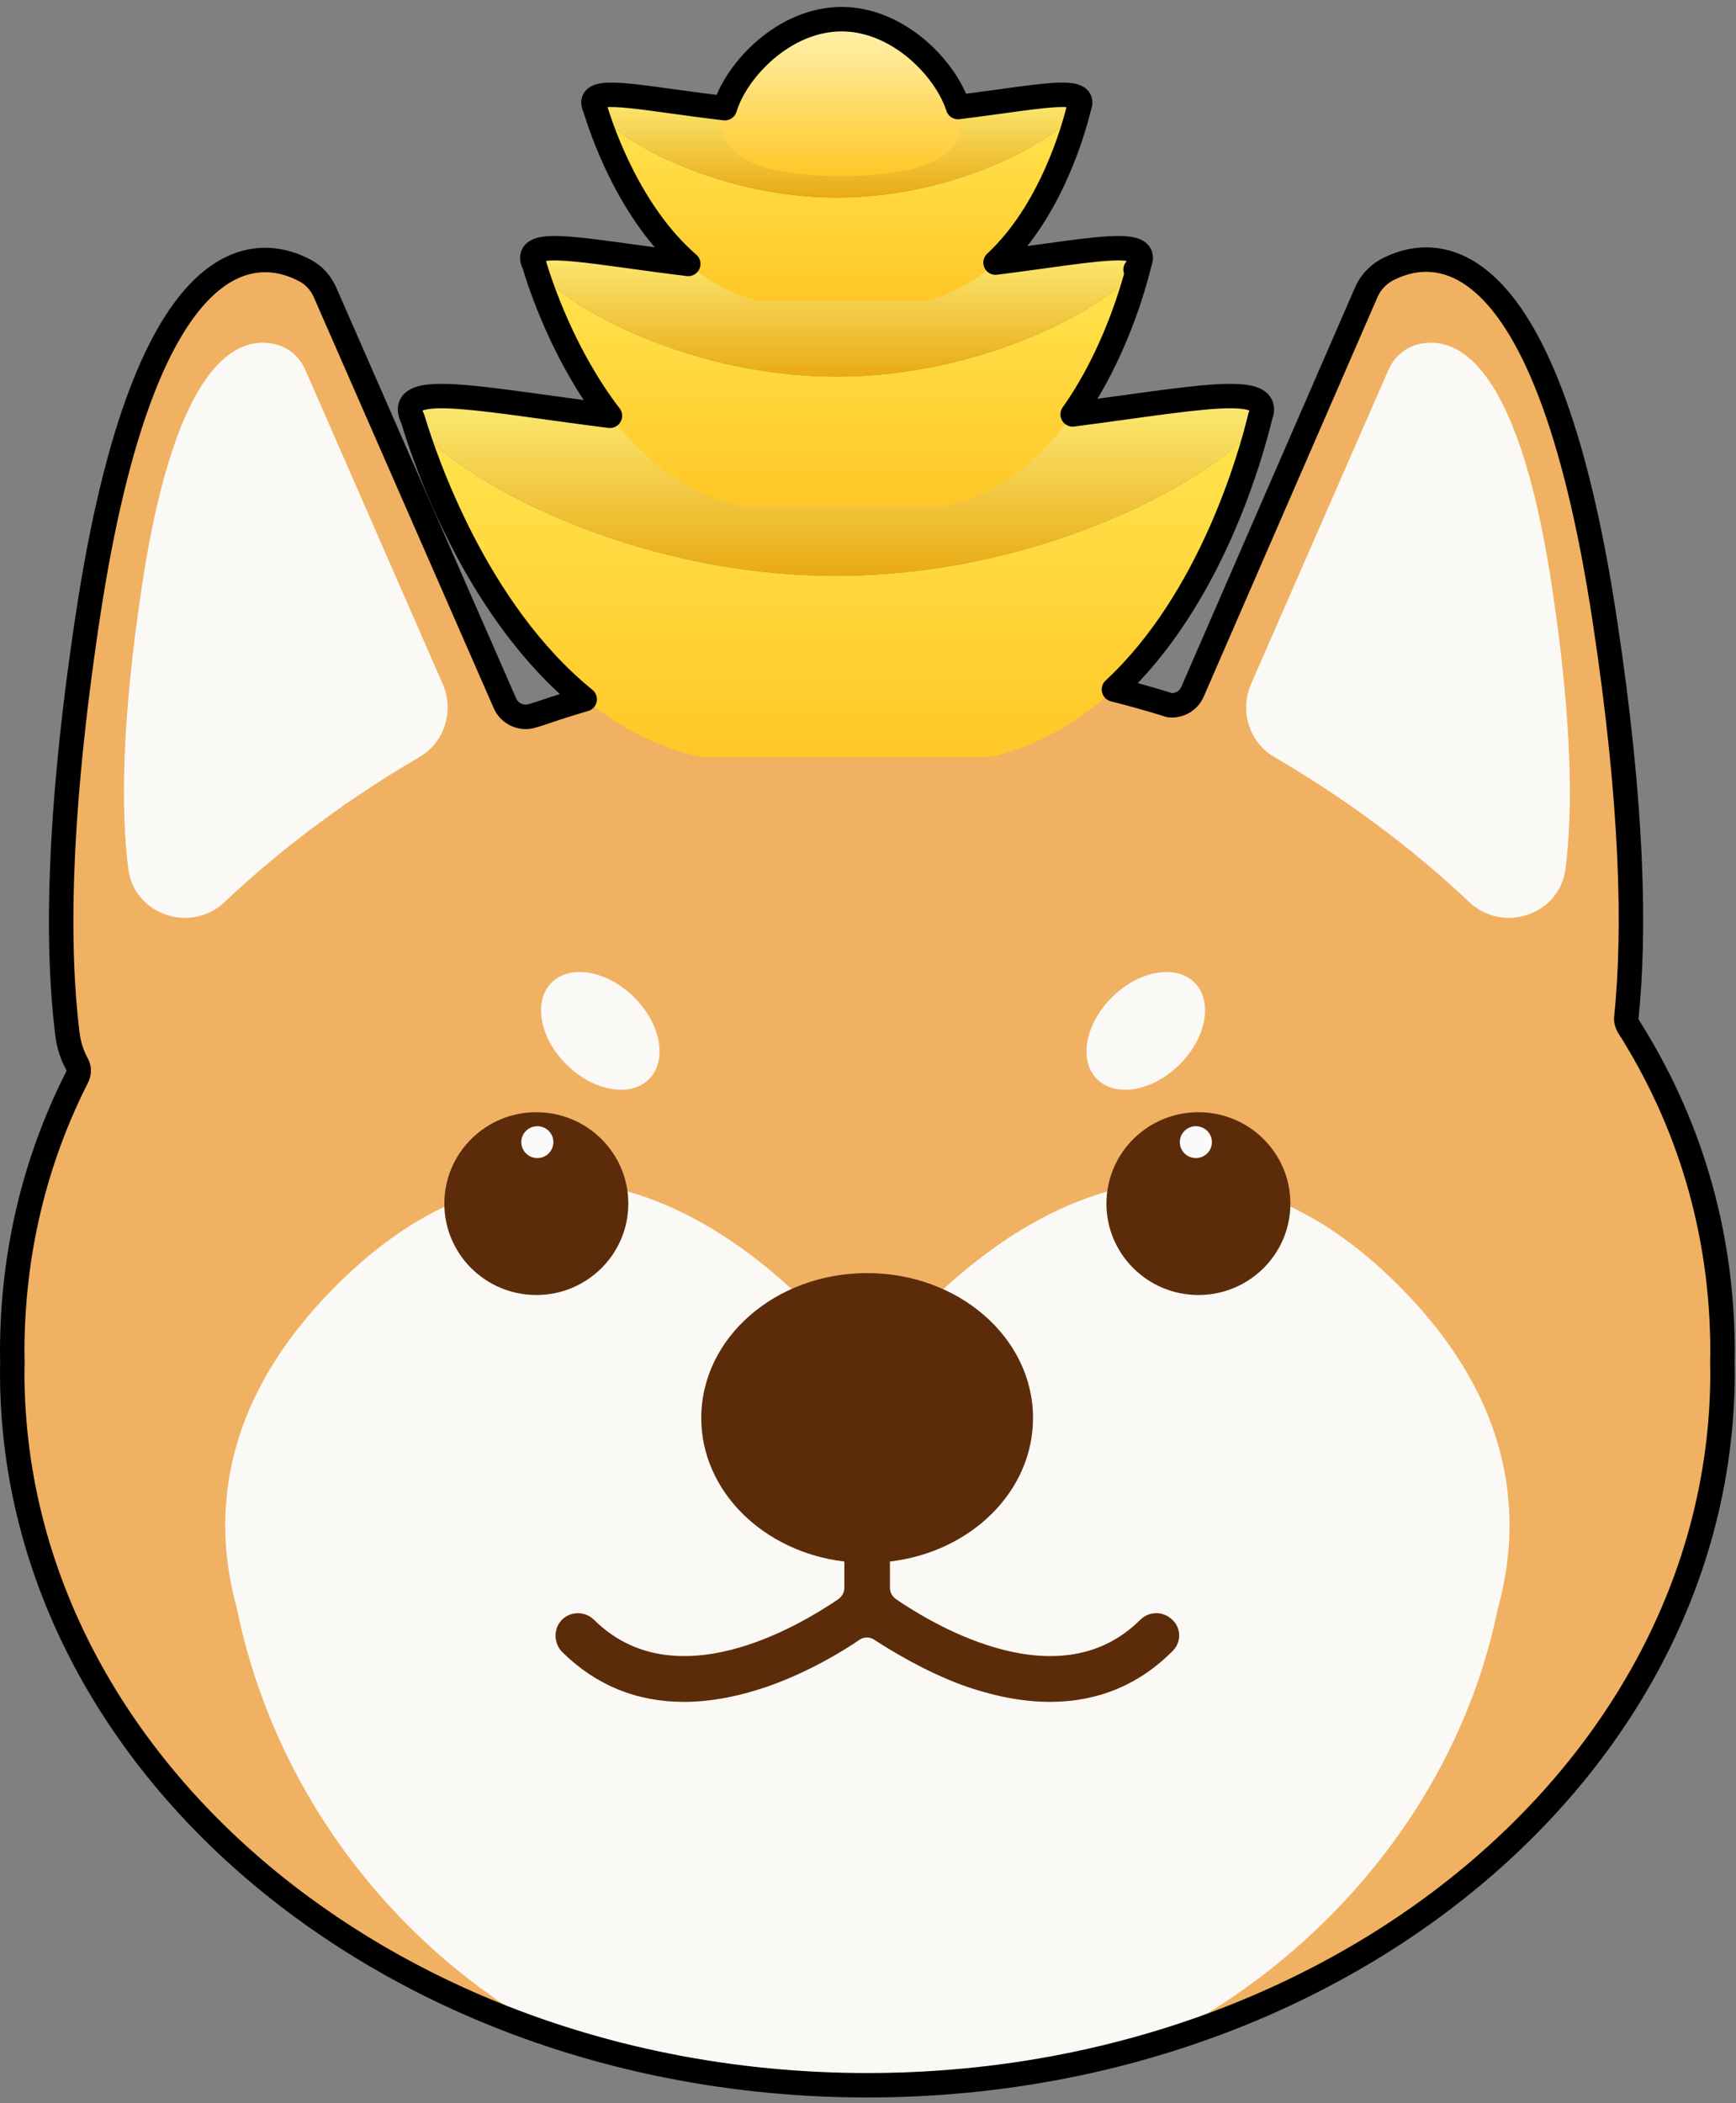 <svg xmlns="http://www.w3.org/2000/svg" width="142" height="172" viewBox="0 0 142 172">
    <rect x="0" y="0" width="142" height="172" fill="#808080" stroke="none"/>
    <defs>
        <linearGradient id="fqhx6nmvza" x1="50%" x2="50%" y1="0%" y2="100%">
            <stop offset="0%" stop-color="#FFE54F"/>
            <stop offset="100%" stop-color="#FFC727"/>
        </linearGradient>
        <linearGradient id="u3p8kas0yb" x1="50%" x2="50%" y1="0%" y2="100%">
            <stop offset="0%" stop-color="#FFF584"/>
            <stop offset="100%" stop-color="#E9AA14"/>
        </linearGradient>
        <linearGradient id="qfp0x6684c" x1="50%" x2="50%" y1="0%" y2="100%">
            <stop offset="0%" stop-color="#FFE54F"/>
            <stop offset="100%" stop-color="#FFC727"/>
        </linearGradient>
        <linearGradient id="6sgtm8vfed" x1="50%" x2="50%" y1="0%" y2="100%">
            <stop offset="0%" stop-color="#FFF584"/>
            <stop offset="100%" stop-color="#E9AA14"/>
        </linearGradient>
        <linearGradient id="rzvaagq2ne" x1="50%" x2="50%" y1="0%" y2="100%">
            <stop offset="0%" stop-color="#FFE54F"/>
            <stop offset="100%" stop-color="#FFC727"/>
        </linearGradient>
        <linearGradient id="53mvznseff" x1="50%" x2="50%" y1="0%" y2="100%">
            <stop offset="0%" stop-color="#FFF584"/>
            <stop offset="100%" stop-color="#E9AA14"/>
        </linearGradient>
        <linearGradient id="kxo4cr51kg" x1="50%" x2="50%" y1="0%" y2="100%">
            <stop offset="0%" stop-color="#FFF4B5"/>
            <stop offset="100%" stop-color="#FFC727"/>
        </linearGradient>
    </defs>
    <g fill="none" fill-rule="evenodd">
        <g>
            <g>
                <g>
                    <path fill="#F1B162" d="M139.898 89.526c0-9.923-2.796-18.922-7.717-26.66-.111-.223-.186-.445-.149-.704.709-6.925.56-17.219-1.789-32.623-4.92-32.327-14.5-30.29-17.855-28.476-.709.408-1.267 1-1.603 1.74l-14.24 32.735c-.329.751-1.093 1.184-1.883 1.097-7.685-2.42-16.012-3.748-24.713-3.748-9.445 0-18.451 1.564-26.67 4.393-.237.074-.475.145-.71.22-.894.296-1.9-.148-2.273-1.037L25.57 2.841c-.335-.74-.894-1.37-1.602-1.74C20.614-.715 10.997-2.789 6.15 29.575 3.69 45.943 3.653 56.607 4.51 63.495c.111.926.372 1.74.782 2.48.187.334.187.704.037 1.038C1.901 73.752 0 81.343 0 89.563c0 .265.01.527.013.79-.005.281-.013.56-.013.842 0 17.401 9.148 33.019 23.649 43.703 3.15 2.32 6.55 4.41 10.167 6.232 10.546 5.314 22.91 8.373 36.133 8.373 13.071 0 25.303-2.992 35.77-8.194 3.402-1.691 6.617-3.615 9.614-5.748 15.031-10.694 24.565-26.6 24.565-44.366 0-.289-.008-.576-.014-.864.005-.268.014-.535.014-.805" transform="translate(-207 -526) translate(208 527) translate(0 20.036)"/>
                    <path fill="#FBF9F5" d="M35.247 34.982L23.989 9.247c-.447-1.037-1.304-1.815-2.386-2.11-2.832-.741-8.126.703-10.996 19.773C8.93 38.019 8.892 45.276 9.49 49.98c.447 3.776 5.07 5.368 7.865 2.776 3.541-3.37 8.909-7.776 16.029-11.923 1.975-1.185 2.758-3.703 1.864-5.85M101.3 34.982l11.257-25.735c.448-1.037 1.305-1.815 2.386-2.11 2.833-.741 8.127.703 10.997 19.773 1.677 11.109 1.714 18.366 1.118 23.07-.447 3.776-5.07 5.368-7.865 2.776-3.542-3.37-8.91-7.776-16.03-11.923-1.975-1.185-2.758-3.703-1.863-5.85M122.44 102.397c.154 2.855-.22 5.602-.938 8.191-3.143 15.35-14.008 28.588-28.51 35.671-7.216 2.1-14.968 3.244-23.043 3.244-8.948 0-17.5-1.405-25.365-3.958-13.418-7.235-23.148-20.105-26.189-34.958-.717-2.588-1.092-5.334-.938-8.187l.117-1.359c.6-5.332 3.096-10.998 8.658-16.663 22.85-23.272 43.725 6.93 43.725 6.93s20.912-30.202 43.725-6.93c5.553 5.665 8.043 11.331 8.642 16.663l.116 1.356z" transform="translate(-207 -526) translate(208 527) translate(0 20.036)"/>
                    <path fill="#5C2C0A" d="M50.395 77.4c0 4.127-3.369 7.474-7.524 7.474-4.156 0-7.525-3.347-7.525-7.475s3.369-7.474 7.525-7.474c4.155 0 7.524 3.346 7.524 7.474M104.551 77.4c0 4.127-3.368 7.474-7.524 7.474-4.155 0-7.524-3.347-7.524-7.475s3.369-7.474 7.524-7.474c4.156 0 7.524 3.346 7.524 7.474" transform="translate(-207 -526) translate(208 527) translate(0 20.036)"/>
                    <path fill="#FAFAFA" d="M42.953 71.069c.725 0 1.312.583 1.312 1.303s-.587 1.304-1.312 1.304c-.724 0-1.312-.584-1.312-1.304 0-.72.588-1.303 1.312-1.303M96.82 71.069c.724 0 1.311.583 1.311 1.303s-.587 1.304-1.312 1.304c-.724 0-1.312-.584-1.312-1.304 0-.72.588-1.303 1.312-1.303" transform="translate(-207 -526) translate(208 527) translate(0 20.036)"/>
                    <path fill="#FBF9F5" d="M44.122 59.32c1.529-1.518 4.55-.979 6.748 1.205 2.198 2.183 2.74 5.184 1.212 6.703-1.528 1.518-4.55.979-6.747-1.205-2.198-2.183-2.741-5.184-1.213-6.703M89.953 60.524c2.198-2.183 5.22-2.723 6.748-1.204 1.528 1.518.986 4.52-1.213 6.703-2.198 2.183-5.219 2.722-6.747 1.204-1.529-1.518-.986-4.52 1.212-6.703" transform="translate(-207 -526) translate(208 527) translate(0 20.036)"/>
                    <path fill="#5C2C0A" d="M94.905 111.448c-.745-.74-1.901-.74-2.646 0-6.524 6.48-16.551.63-19.98-1.704-.299-.222-.485-.555-.485-.925v-2.148c6.635-.778 11.704-5.74 11.704-11.738 0-6.555-6.076-11.85-13.568-11.85s-13.569 5.295-13.569 11.85c0 5.998 5.107 10.96 11.705 11.738v2.148c0 .37-.186.703-.485.925-3.429 2.333-13.419 8.184-19.98 1.704-.708-.704-1.826-.74-2.571-.074-.783.703-.783 2 0 2.74 2.72 2.666 6.038 4.036 9.915 4.036 2.274 0 4.697-.481 7.27-1.407 2.981-1.11 5.516-2.592 7.081-3.666.373-.26.858-.26 1.23 0 1.603 1.037 4.138 2.555 7.083 3.666 2.572.926 4.995 1.407 7.269 1.407 3.877 0 7.231-1.37 9.953-4.073.82-.74.82-1.926.074-2.63" transform="translate(-207 -526) translate(208 527) translate(0 20.036)"/>
                </g>
                <g>
                    <path fill="url(#fqhx6nmvza)" d="M34.836 45.527C16.924 45.527 2.17 36.543.22 32.679c1.248 4.185 7.979 24.173 23.572 27.678h23.617c15.676-3.563 21.25-24.15 22.135-27.87-1.537 3.748-16.488 13.04-34.707 13.04" transform="translate(-207 -526) translate(208 527) translate(32.542 .568)"/>
                    <path fill="url(#u3p8kas0yb)" d="M34.836 33.747C15.597 33.747 0 28.657 0 31.911c0 3.252 15.597 13.616 34.836 13.616 19.24 0 34.837-10.364 34.837-13.616 0-.788-.914-1.087-2.575-1.087-5.194 0-17.683 2.923-32.262 2.923" transform="translate(-207 -526) translate(208 527) translate(32.542 .568)"/>
                    <path fill="url(#qfp0x6684c)" d="M34.883 29.233c-12.794 0-23.334-6.416-24.727-9.177.892 2.99 5.7 17.267 16.838 19.77h16.869c11.197-2.544 15.178-17.25 15.81-19.907-1.097 2.678-11.777 9.314-24.79 9.314" transform="translate(-207 -526) translate(208 527) translate(32.542 .568)"/>
                    <path fill="url(#6sgtm8vfed)" d="M34.883 20.82C21.141 20.82 10 17.183 10 19.507c0 2.323 11.14 9.725 24.883 9.725 13.743 0 24.883-7.402 24.883-9.725 0-.563-.652-.776-1.839-.776-3.71 0-12.63 2.087-23.044 2.087" transform="translate(-207 -526) translate(208 527) translate(32.542 .568)"/>
                    <path fill="url(#rzvaagq2ne)" d="M34.907 14.587c-10.236 0-18.668-5.134-19.782-7.342.713 2.391 4.56 13.813 13.47 15.816H42.09c8.958-2.036 12.143-13.8 12.649-15.926-.878 2.142-9.422 7.452-19.832 7.452" transform="translate(-207 -526) translate(208 527) translate(32.542 .568)"/>
                    <path fill="url(#53mvznseff)" d="M34.907 7.855C23.913 7.855 15 4.947 15 6.806s8.913 7.78 19.907 7.78 19.906-5.921 19.906-7.78c0-.45-.522-.62-1.471-.62-2.968 0-10.105 1.67-18.435 1.67" transform="translate(-207 -526) translate(208 527) translate(32.542 .568)"/>
                    <path fill="url(#kxo4cr51kg)" d="M25.526 8.622c0 3.136 4.375 4.207 9.771 4.207 5.397 0 9.772-1.07 9.772-4.207C45.069 5.486 40.694 0 35.297 0c-5.396 0-9.771 5.486-9.771 8.622" transform="translate(-207 -526) translate(208 527) translate(32.542 .568)"/>
                </g>
                <path stroke="#000" stroke-linejoin="round" stroke-width="2" d="M67.84.568l.283.005c4.514.16 8.262 4.115 9.24 7.181 3.818-.464 6.839-1 8.521-1h0l.184.002c.832.021 1.287.198 1.287.618h0l-.004.073c-.012.108-.052.228-.117.359l.005-.01h0l.042-.093-.025.103c-.428 1.76-2.304 8.48-6.824 12.67 4.482-.562 8.026-1.176 10.037-1.176h0l.204.002c1.057.024 1.635.244 1.635.774h0l-.003.077c-.025.251-.168.555-.418.897.148-.202.258-.39.329-.563h0l-.026.105c-.416 1.717-1.98 7.401-5.45 12.3 5.73-.744 10.259-1.5 12.9-1.5h0l.222.002c1.52.026 2.353.333 2.353 1.085h0l-.005.1c-.012.135-.05.282-.11.439l-.015.037-.028.116c-.718 2.973-3.987 14.833-11.94 22.217 1.538.385 3.054.813 4.545 1.283.79.087 1.554-.346 1.883-1.098h0l14.24-32.734c.336-.74.894-1.333 1.603-1.74 3.355-1.814 12.935-3.851 17.855 28.475 2.348 15.405 2.498 25.699 1.79 32.623-.038.26.037.482.148.704 4.921 7.74 7.717 16.737 7.717 26.661 0 .27-.01.536-.014.805.006.288.014.575.014.864 0 17.765-9.534 33.672-24.565 44.366-2.997 2.132-6.212 4.056-9.614 5.747-9.159 4.553-19.669 7.413-30.91 8.056l-.155.009c-.271.015-.543.029-.816.041l-.094.004c-.276.013-.553.024-.83.034l-.12.003c-.247.009-.495.016-.743.022l-.26.006c-.204.005-.41.008-.615.011l-.34.004c-.296.004-.591.005-.887.005-.61 0-1.219-.006-1.825-.02l-.3-.007c-.218-.005-.436-.011-.653-.018l-.164-.006c-.28-.01-.56-.02-.838-.033l-.061-.003c-.258-.011-.515-.024-.771-.038l-.217-.012c-11.402-.648-22.053-3.575-31.304-8.236-3.617-1.823-7.017-3.912-10.167-6.233C9.148 144.25 0 128.632 0 111.231c0-.281.008-.561.013-.841-.004-.264-.013-.527-.013-.79 0-8.221 1.901-15.812 5.33-22.552.15-.333.15-.703-.037-1.036-.41-.741-.67-1.556-.782-2.482-.858-6.887-.82-17.551 1.64-33.918 4.846-32.364 14.463-30.29 17.818-28.476.708.37 1.267 1 1.602 1.74h0L40.296 56.5c.372.889 1.379 1.333 2.274 1.037.234-.076.472-.147.708-.22 1.167-.402 2.349-.778 3.546-1.127-8.926-7.235-13.106-19.734-14.063-22.942h0l-.053-.11c-.11-.242-.166-.463-.166-.658h0l.005-.095c.198-1.967 6.675-.603 16.343.62-3.767-4.894-5.664-10.612-6.192-12.38h0l.012.023c-.11-.213-.168-.405-.168-.571h0l.004-.075c.163-1.467 5.265-.317 12.753.582-4.823-4.174-7.1-10.986-7.632-12.77h0l.007.013c-.087-.169-.132-.32-.132-.452h0l.005-.069c.156-1.194 4.474-.185 10.742.54.95-3.143 4.866-7.277 9.55-7.277h0z" transform="translate(-207 -526) translate(208 527)"/>
            </g>
        </g>
    </g>
</svg>

